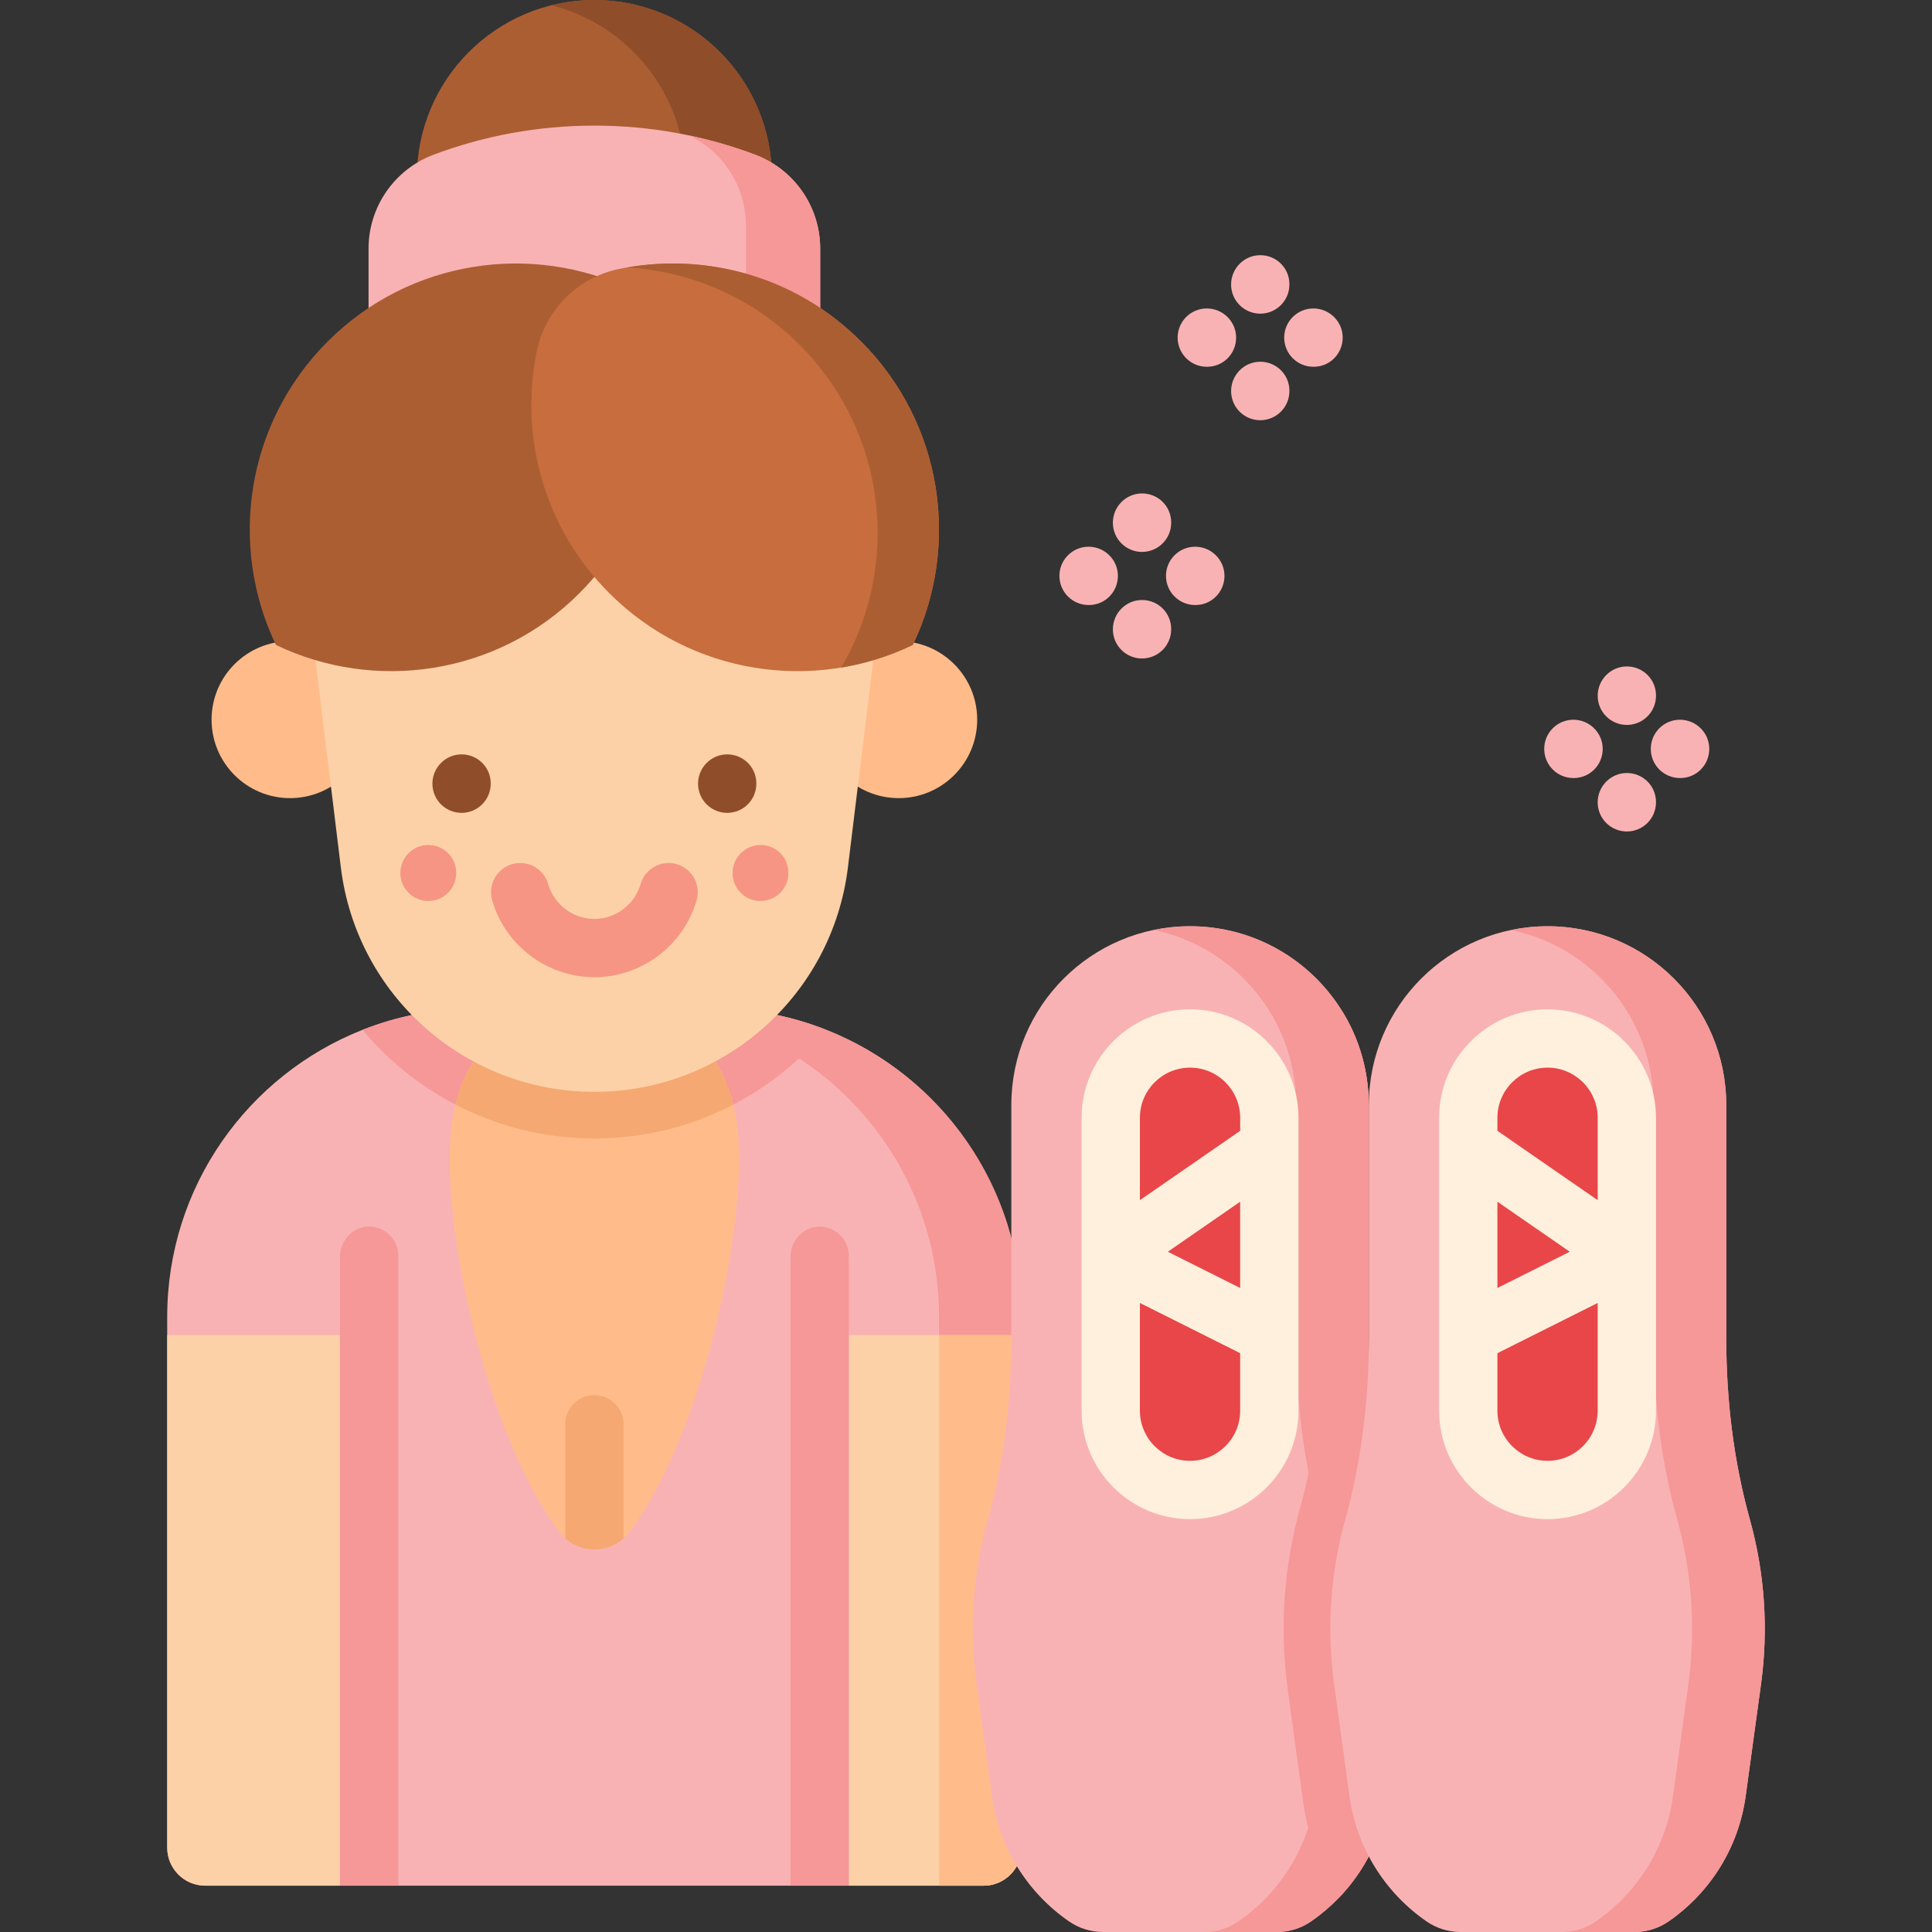 <?xml version="1.0" encoding="iso-8859-1"?>
<!-- Generator: Adobe Illustrator 23.0.3, SVG Export Plug-In . SVG Version: 6.00 Build 0)  -->
<svg version="1.1" id="Capa_1" xmlns="http://www.w3.org/2000/svg" xmlns:xlink="http://www.w3.org/1999/xlink" x="0px" y="0px"
	 viewBox="0 0 512 512" style="enable-background:new 0 0 512 512;" xml:space="preserve">
<rect x="0" y="0" width="512" height="512" fill="#333333" stroke="none"/>
<g>
	<g>
		<g>
			<g>
				<g>
					<g>
						<path style="fill:#F9B2B3;" d="M270.703,348.994v140.661c0,5.563-4.502,10.075-10.065,10.075H54.386
							c-5.563,0-10.075-4.512-10.075-10.075V348.994c0-34.563,21.438-64.108,51.756-76.079c9.292-3.657,19.409-5.676,30.009-5.676
							h62.872c10.601,0,20.727,2.019,30.02,5.687C249.265,284.897,270.703,314.442,270.703,348.994z"/>
						<path style="fill:#F69798;" d="M218.967,272.926c-14.773,17.678-36.963,28.783-61.45,28.783
							c-24.487,0-46.677-11.105-61.45-28.794c9.292-3.657,19.409-5.676,30.009-5.676h62.872
							C199.548,267.239,209.675,269.258,218.967,272.926z"/>
						<path style="fill:#FFBC8A;" d="M195.85,307.354c0,26.713-11.198,74.956-29.133,98.722c-0.453,0.598-0.948,1.133-1.473,1.597
							c-4.347,3.946-11.105,3.946-15.453,0c-0.525-0.464-1.02-0.999-1.473-1.597c-17.935-23.766-29.134-72.01-29.134-98.722
							c0-5.738,0.515-10.518,1.514-14.639c2.71-11.384,9.024-17.791,18.008-25.476h37.622c8.983,7.696,15.298,14.093,18.018,25.487
							C195.335,296.847,195.85,301.627,195.85,307.354z"/>
						<path style="fill:#F5A871;" d="M194.346,292.726c-11.064,5.748-23.612,8.983-36.829,8.983
							c-13.207,0-25.755-3.235-36.819-8.993c2.71-11.384,9.024-17.791,18.008-25.476h37.622
							C185.311,274.935,191.626,281.332,194.346,292.726z"/>
						<path style="fill:#F69798;" d="M270.711,348.994v140.663c0,5.557-4.51,10.067-10.067,10.067h-11.788v-150.73
							c0-45.16-36.603-81.762-81.762-81.762h21.855C234.108,267.232,270.711,303.835,270.711,348.994z"/>
						<path style="fill:#FDD1A7;" d="M270.713,353.839V489.66c0,5.557-4.51,10.067-10.067,10.067h-35.707V353.839H270.713z"/>
						<path style="fill:#FFBC8A;" d="M270.713,353.839V489.66c0,5.557-4.51,10.067-10.067,10.067h-11.788V353.839H270.713z"/>
						<path style="fill:#FDD1A7;" d="M44.319,353.842l0,135.816c0,5.557,4.51,10.067,10.067,10.067h35.707V353.842H44.319z"/>
						<g>
							<circle style="fill:#AC5E33;" cx="157.517" cy="47.041" r="47.04"/>
							<path style="fill:#904D29;" d="M204.556,47.042c0,25.982-21.06,47.042-47.042,47.042c-3.946,0-7.772-0.483-11.436-1.399
								c20.456-5.114,35.606-23.607,35.606-45.643S166.534,6.513,146.078,1.399C149.743,0.483,153.568,0,157.514,0
								C183.496,0,204.556,21.06,204.556,47.042z"/>
							<path style="fill:#F9B2B3;" d="M217.361,65.885v52.56H97.667v-52.56c0-11.08,6.875-20.995,17.248-24.891
								c13.262-4.98,27.618-7.704,42.599-7.704c14.982,0,29.337,2.724,42.599,7.704C210.486,44.889,217.361,54.805,217.361,65.885z"
								/>
							<path style="fill:#F69798;" d="M217.361,65.887v52.559H197.69V59.847c0-10.278-5.899-19.55-15.03-23.939
								c5.99,1.258,11.818,2.96,17.456,5.084C210.485,44.888,217.361,54.804,217.361,65.887z"/>
							<circle style="fill:#FFBC8A;" cx="238.166" cy="190.713" r="20.798"/>
							<circle style="fill:#FFBC8A;" cx="76.867" cy="190.713" r="20.798"/>
							<path style="fill:#FDD1A7;" d="M80.139,146.471l10.186,83.393c4.148,33.959,32.981,59.485,67.192,59.485l0,0
								c34.211,0,63.045-25.526,67.192-59.485l10.186-83.393H80.139z"/>
							<line style="fill:#F69583;" x1="204.557" y1="225.305" x2="204.557" y2="225.392"/>
							<path style="fill:#AC5E33;" d="M86.844,90.491c-21.756,21.756-26.323,54.182-13.715,80.427
								c26.239,12.615,58.671,8.041,80.427-13.715c21.763-21.763,26.336-54.195,13.721-80.434
								C141.033,64.162,108.607,68.729,86.844,90.491z"/>
							<path style="fill:#C86D3D;" d="M228.189,90.491c21.756,21.756,26.324,54.182,13.715,80.427
								c-26.239,12.615-58.671,8.041-80.427-13.715c-17.429-17.429-23.833-41.701-19.213-64.154
								c2.245-10.908,10.861-19.524,21.77-21.768C186.49,66.662,210.759,73.062,228.189,90.491z"/>
							<path style="fill:#AC5E33;" d="M241.9,170.922c-6.06,2.909-12.443,4.913-18.956,5.99
								c14.265-24.412,12.966-56.062-5.678-79.518c-12.996-16.338-31.761-25.378-51.089-26.516
								c21.845-3.805,45.139,2.738,62.011,19.61C249.943,112.252,254.514,144.678,241.9,170.922z"/>
							<g>
								<path style="fill:#F69583;" d="M113.496,238.773c-4.087,0-7.401-3.314-7.401-7.401c0-4.087,3.314-7.444,7.401-7.444
									s7.401,3.27,7.401,7.357v0.087C120.897,235.46,117.584,238.773,113.496,238.773z"/>
							</g>
							<g>
								<path style="fill:#F69583;" d="M201.537,238.773c-4.087,0-7.401-3.314-7.401-7.401c0-4.087,3.314-7.444,7.401-7.444
									c4.087,0,7.401,3.27,7.401,7.357v0.087C208.938,235.46,205.624,238.773,201.537,238.773z"/>
							</g>
							<g>
								<path style="fill:#904D29;" d="M122.318,215.415c-4.268,0-7.726-3.459-7.726-7.726s3.459-7.77,7.726-7.77
									c4.268,0,7.726,3.414,7.726,7.682v0.088C130.045,211.957,126.586,215.415,122.318,215.415z"/>
								<path style="fill:#904D29;" d="M192.716,215.415c-4.268,0-7.726-3.459-7.726-7.726s3.459-7.77,7.726-7.77
									s7.726,3.414,7.726,7.682v0.088C200.442,211.957,196.983,215.415,192.716,215.415z"/>
							</g>
							<path style="fill:#F69583;" d="M157.516,258.972c-12.497,0-23.639-8.391-27.095-20.406c-1.179-4.101,1.189-8.381,5.29-9.561
								c4.099-1.179,8.381,1.189,9.561,5.29c1.562,5.432,6.597,9.225,12.243,9.225s10.681-3.794,12.243-9.225
								c1.18-4.101,5.46-6.468,9.561-5.29c4.101,1.18,6.469,5.461,5.29,9.561C181.155,250.58,170.013,258.972,157.516,258.972z"/>
						</g>
					</g>
					<path style="fill:#F69798;" d="M105.545,499.724V332.788c0-4.346-3.587-7.854-7.963-7.723c-4.229,0.126-7.49,3.815-7.49,8.046
						v166.613H105.545z"/>
					<path style="fill:#F69798;" d="M224.939,499.724V332.788c0-4.346-3.587-7.854-7.963-7.723c-4.229,0.126-7.49,3.815-7.49,8.046
						v166.613H224.939z"/>
				</g>
				<path style="fill:#F5A871;" d="M165.243,377.438v30.236c-4.347,3.946-11.105,3.946-15.453,0v-30.236
					c0-4.265,3.461-7.726,7.726-7.726S165.243,373.173,165.243,377.438z"/>
			</g>
			<g>
				<g>
					<g>
						<g>
							<g>
								<g>
									<path style="fill:#F9B2B3;" d="M371.939,446.357l-4.059,29.597c-1.432,10.456-6.14,19.748-12.991,26.908
										c-2.256,2.339-4.728,4.45-7.386,6.294c-2.658,1.844-5.81,2.843-9.045,2.843h-46.173c-3.235,0-6.387-0.999-9.045-2.843
										c-10.807-7.5-18.471-19.326-20.377-33.203l-4.059-29.597c-2.019-14.721-0.968-29.566,2.946-43.639
										c4.347-15.638,6.263-31.853,6.263-48.078v-61.811c0-13.073,5.295-24.92,13.866-33.491
										c8.571-8.571,20.418-13.876,33.491-13.876c17.091,0,32.07,9.055,40.393,22.633c4.419,7.201,6.964,15.669,6.964,24.735
										v61.811c0,16.225,1.916,32.44,6.263,48.078C372.907,416.791,373.958,431.636,371.939,446.357z"/>
									<path style="fill:#F69798;" d="M371.941,446.352l-4.062,29.601c-1.9,13.876-9.572,25.7-20.381,33.201
										c-2.654,1.85-5.802,2.846-9.039,2.846h-19.245c3.228,0,6.375-0.995,9.029-2.846c10.819-7.501,18.481-19.325,20.381-33.201
										l4.062-29.601c2.021-14.72,0.965-29.561-2.946-43.628c-4.344-15.645-6.264-31.854-6.264-48.092v-61.807
										c0-22.855-16.198-41.929-37.736-46.373c3.107-0.643,6.335-0.985,9.633-0.985c26.153,0,47.358,21.206,47.358,47.359v61.807
										c0,16.239,1.921,32.447,6.264,48.092C372.906,416.791,373.962,431.632,371.941,446.352z"/>
									<path style="fill:#E84649;" d="M315.372,394.858L315.372,394.858c-11.605,0-21.012-9.408-21.012-21.012V296.22
										c0-11.605,9.408-21.012,21.012-21.012h0c11.605,0,21.012,9.408,21.012,21.012v77.626
										C336.384,385.451,326.976,394.858,315.372,394.858z"/>
								</g>
							</g>
						</g>
					</g>
				</g>
				<g>
					<g>
						<g>
							<g>
								<g>
									<path style="fill:#F69798;" d="M371.939,446.357l-4.059,29.597c-1.432,10.456-6.14,19.748-12.991,26.908
										c-4.976-7.52-8.283-16.133-9.529-25.229l-4.059-29.597c-2.246-16.359-1.144-32.719,3.286-48.625
										c3.853-13.887,5.81-28.948,5.81-44.772v-61.811c0-8.818,1.916-17.194,5.367-24.735c4.419,7.201,6.964,15.669,6.964,24.735
										v61.811c0,16.225,1.916,32.44,6.263,48.078C372.907,416.791,373.958,431.636,371.939,446.357z"/>
									<path style="fill:#F9B2B3;" d="M457.475,354.635v-61.811c0-26.155-21.203-47.358-47.358-47.358h0
										c-26.155,0-47.358,21.203-47.358,47.358v61.811c0,16.232-1.919,32.447-6.265,48.087
										c-3.909,14.07-4.965,28.909-2.945,43.633l4.06,29.6c1.904,13.875,9.569,25.702,20.38,33.203
										c2.656,1.843,5.806,2.841,9.038,2.841h46.18c3.232,0,6.383-0.999,9.038-2.842c10.811-7.501,18.476-19.328,20.38-33.203
										l4.06-29.6c2.02-14.724,0.964-29.563-2.945-43.633C459.394,387.082,457.475,370.868,457.475,354.635z"/>
									<path style="fill:#F69798;" d="M466.686,446.352l-4.062,29.601c-1.9,13.876-9.572,25.7-20.381,33.201
										c-2.655,1.85-5.802,2.846-9.039,2.846h-19.245c3.228,0,6.375-0.995,9.029-2.846c10.819-7.501,18.481-19.325,20.381-33.201
										l4.062-29.601c2.021-14.72,0.965-29.561-2.946-43.628c-4.344-15.645-6.264-31.854-6.264-48.092v-61.807
										c0-22.855-16.199-41.929-37.736-46.373c3.107-0.643,6.335-0.985,9.633-0.985c26.153,0,47.358,21.206,47.358,47.359v61.807
										c0,16.239,1.921,32.447,6.264,48.092C467.651,416.791,468.707,431.632,466.686,446.352z"/>
									<path style="fill:#E84649;" d="M410.116,394.858L410.116,394.858c-11.605,0-21.012-9.408-21.012-21.012V296.22
										c0-11.605,9.408-21.012,21.012-21.012h0c11.605,0,21.012,9.408,21.012,21.012v77.626
										C431.129,385.451,421.721,394.858,410.116,394.858z"/>
								</g>
							</g>
						</g>
					</g>
				</g>
			</g>
		</g>
		<path style="fill:#FEF0DC;" d="M410.116,267.482c-15.846,0-28.738,12.892-28.738,28.738v7.416c0,0.004,0,0.007,0,0.011v70.198
			c0,15.846,12.892,28.738,28.738,28.738c15.847,0,28.739-12.892,28.739-28.738V296.22
			C438.855,280.374,425.963,267.482,410.116,267.482z M410.116,282.935c7.326,0,13.287,5.96,13.287,13.286v21.832L396.83,299.68
			v-3.46C396.83,288.894,402.79,282.935,410.116,282.935z M396.83,318.467l19.173,13.256l-19.173,9.604V318.467z M410.116,387.132
			c-7.326,0-13.286-5.96-13.286-13.286v-15.235l26.572-13.311v28.546C423.403,381.172,417.442,387.132,410.116,387.132z"/>
		<path style="fill:#FEF0DC;" d="M344.11,303.637v-7.416c0-15.846-12.892-28.738-28.738-28.738
			c-15.846,0-28.738,12.892-28.738,28.738v77.626c0,15.846,12.892,28.738,28.738,28.738c15.846,0,28.738-12.892,28.738-28.738
			v-70.198C344.11,303.644,344.11,303.64,344.11,303.637z M328.657,341.327l-19.172-9.604l19.172-13.256V341.327z M315.372,282.935
			c7.326,0,13.286,5.96,13.286,13.286v3.46l-26.571,18.372V296.22C302.086,288.894,308.046,282.935,315.372,282.935z
			 M315.372,387.132c-7.326,0-13.286-5.96-13.286-13.286V345.3l26.571,13.31v15.235
			C328.657,381.172,322.698,387.132,315.372,387.132z"/>
	</g>
	<g>
		<path style="fill:#F9B2B3;" d="M302.649,146.264c-4.268,0-7.726-3.459-7.726-7.726c0-4.268,3.459-7.772,7.726-7.772
			s7.726,3.413,7.726,7.681v0.091C310.376,142.805,306.917,146.264,302.649,146.264z"/>
		<path style="fill:#F9B2B3;" d="M302.649,174.504c-4.268,0-7.726-3.459-7.726-7.726s3.459-7.772,7.726-7.772
			s7.726,3.413,7.726,7.681v0.091C310.376,171.045,306.917,174.504,302.649,174.504z"/>
		<path style="fill:#F9B2B3;" d="M316.815,160.339h-0.092c-4.268,0-7.726-3.459-7.726-7.726c0-4.268,3.459-7.726,7.726-7.726
			s7.772,3.459,7.772,7.726C324.495,156.88,321.083,160.339,316.815,160.339z"/>
		<path style="fill:#F9B2B3;" d="M288.575,160.339h-0.092c-4.268,0-7.726-3.459-7.726-7.726c0-4.268,3.459-7.726,7.726-7.726
			s7.773,3.459,7.773,7.726C296.256,156.88,292.842,160.339,288.575,160.339z"/>
	</g>
	<g>
		<path style="fill:#F9B2B3;" d="M333.98,83.123c-4.268,0-7.726-3.459-7.726-7.726s3.459-7.772,7.726-7.772s7.726,3.413,7.726,7.681
			v0.091C341.707,79.664,338.248,83.123,333.98,83.123z"/>
		<path style="fill:#F9B2B3;" d="M333.98,111.363c-4.268,0-7.726-3.459-7.726-7.726c0-4.268,3.459-7.772,7.726-7.772
			s7.726,3.413,7.726,7.681v0.091C341.707,107.904,338.248,111.363,333.98,111.363z"/>
		<path style="fill:#F9B2B3;" d="M348.146,97.198h-0.092c-4.268,0-7.726-3.459-7.726-7.726c0-4.268,3.459-7.726,7.726-7.726
			c4.268,0,7.773,3.459,7.773,7.726C355.827,93.739,352.414,97.198,348.146,97.198z"/>
		<path style="fill:#F9B2B3;" d="M319.906,97.198h-0.092c-4.268,0-7.726-3.459-7.726-7.726c0-4.268,3.459-7.726,7.726-7.726
			s7.772,3.459,7.772,7.726C327.586,93.739,324.173,97.198,319.906,97.198z"/>
	</g>
	<g>
		<path style="fill:#F9B2B3;" d="M431.129,192.113c-4.268,0-7.726-3.459-7.726-7.726s3.459-7.772,7.726-7.772
			s7.726,3.413,7.726,7.681v0.091C438.855,188.654,435.397,192.113,431.129,192.113z"/>
		<path style="fill:#F9B2B3;" d="M431.129,220.353c-4.268,0-7.726-3.459-7.726-7.726c0-4.268,3.459-7.772,7.726-7.772
			s7.726,3.413,7.726,7.681v0.091C438.855,216.894,435.397,220.353,431.129,220.353z"/>
		<path style="fill:#F9B2B3;" d="M445.294,206.188h-0.091c-4.268,0-7.726-3.459-7.726-7.726c0-4.268,3.459-7.726,7.726-7.726
			c4.268,0,7.772,3.459,7.772,7.726C452.975,202.729,449.562,206.188,445.294,206.188z"/>
		<path style="fill:#F9B2B3;" d="M417.054,206.188h-0.091c-4.268,0-7.726-3.459-7.726-7.726c0-4.268,3.459-7.726,7.726-7.726
			s7.772,3.459,7.772,7.726C424.735,202.729,421.321,206.188,417.054,206.188z"/>
	</g>
</g>
<g>
</g>
<g>
</g>
<g>
</g>
<g>
</g>
<g>
</g>
<g>
</g>
<g>
</g>
<g>
</g>
<g>
</g>
<g>
</g>
<g>
</g>
<g>
</g>
<g>
</g>
<g>
</g>
<g>
</g>
</svg>

